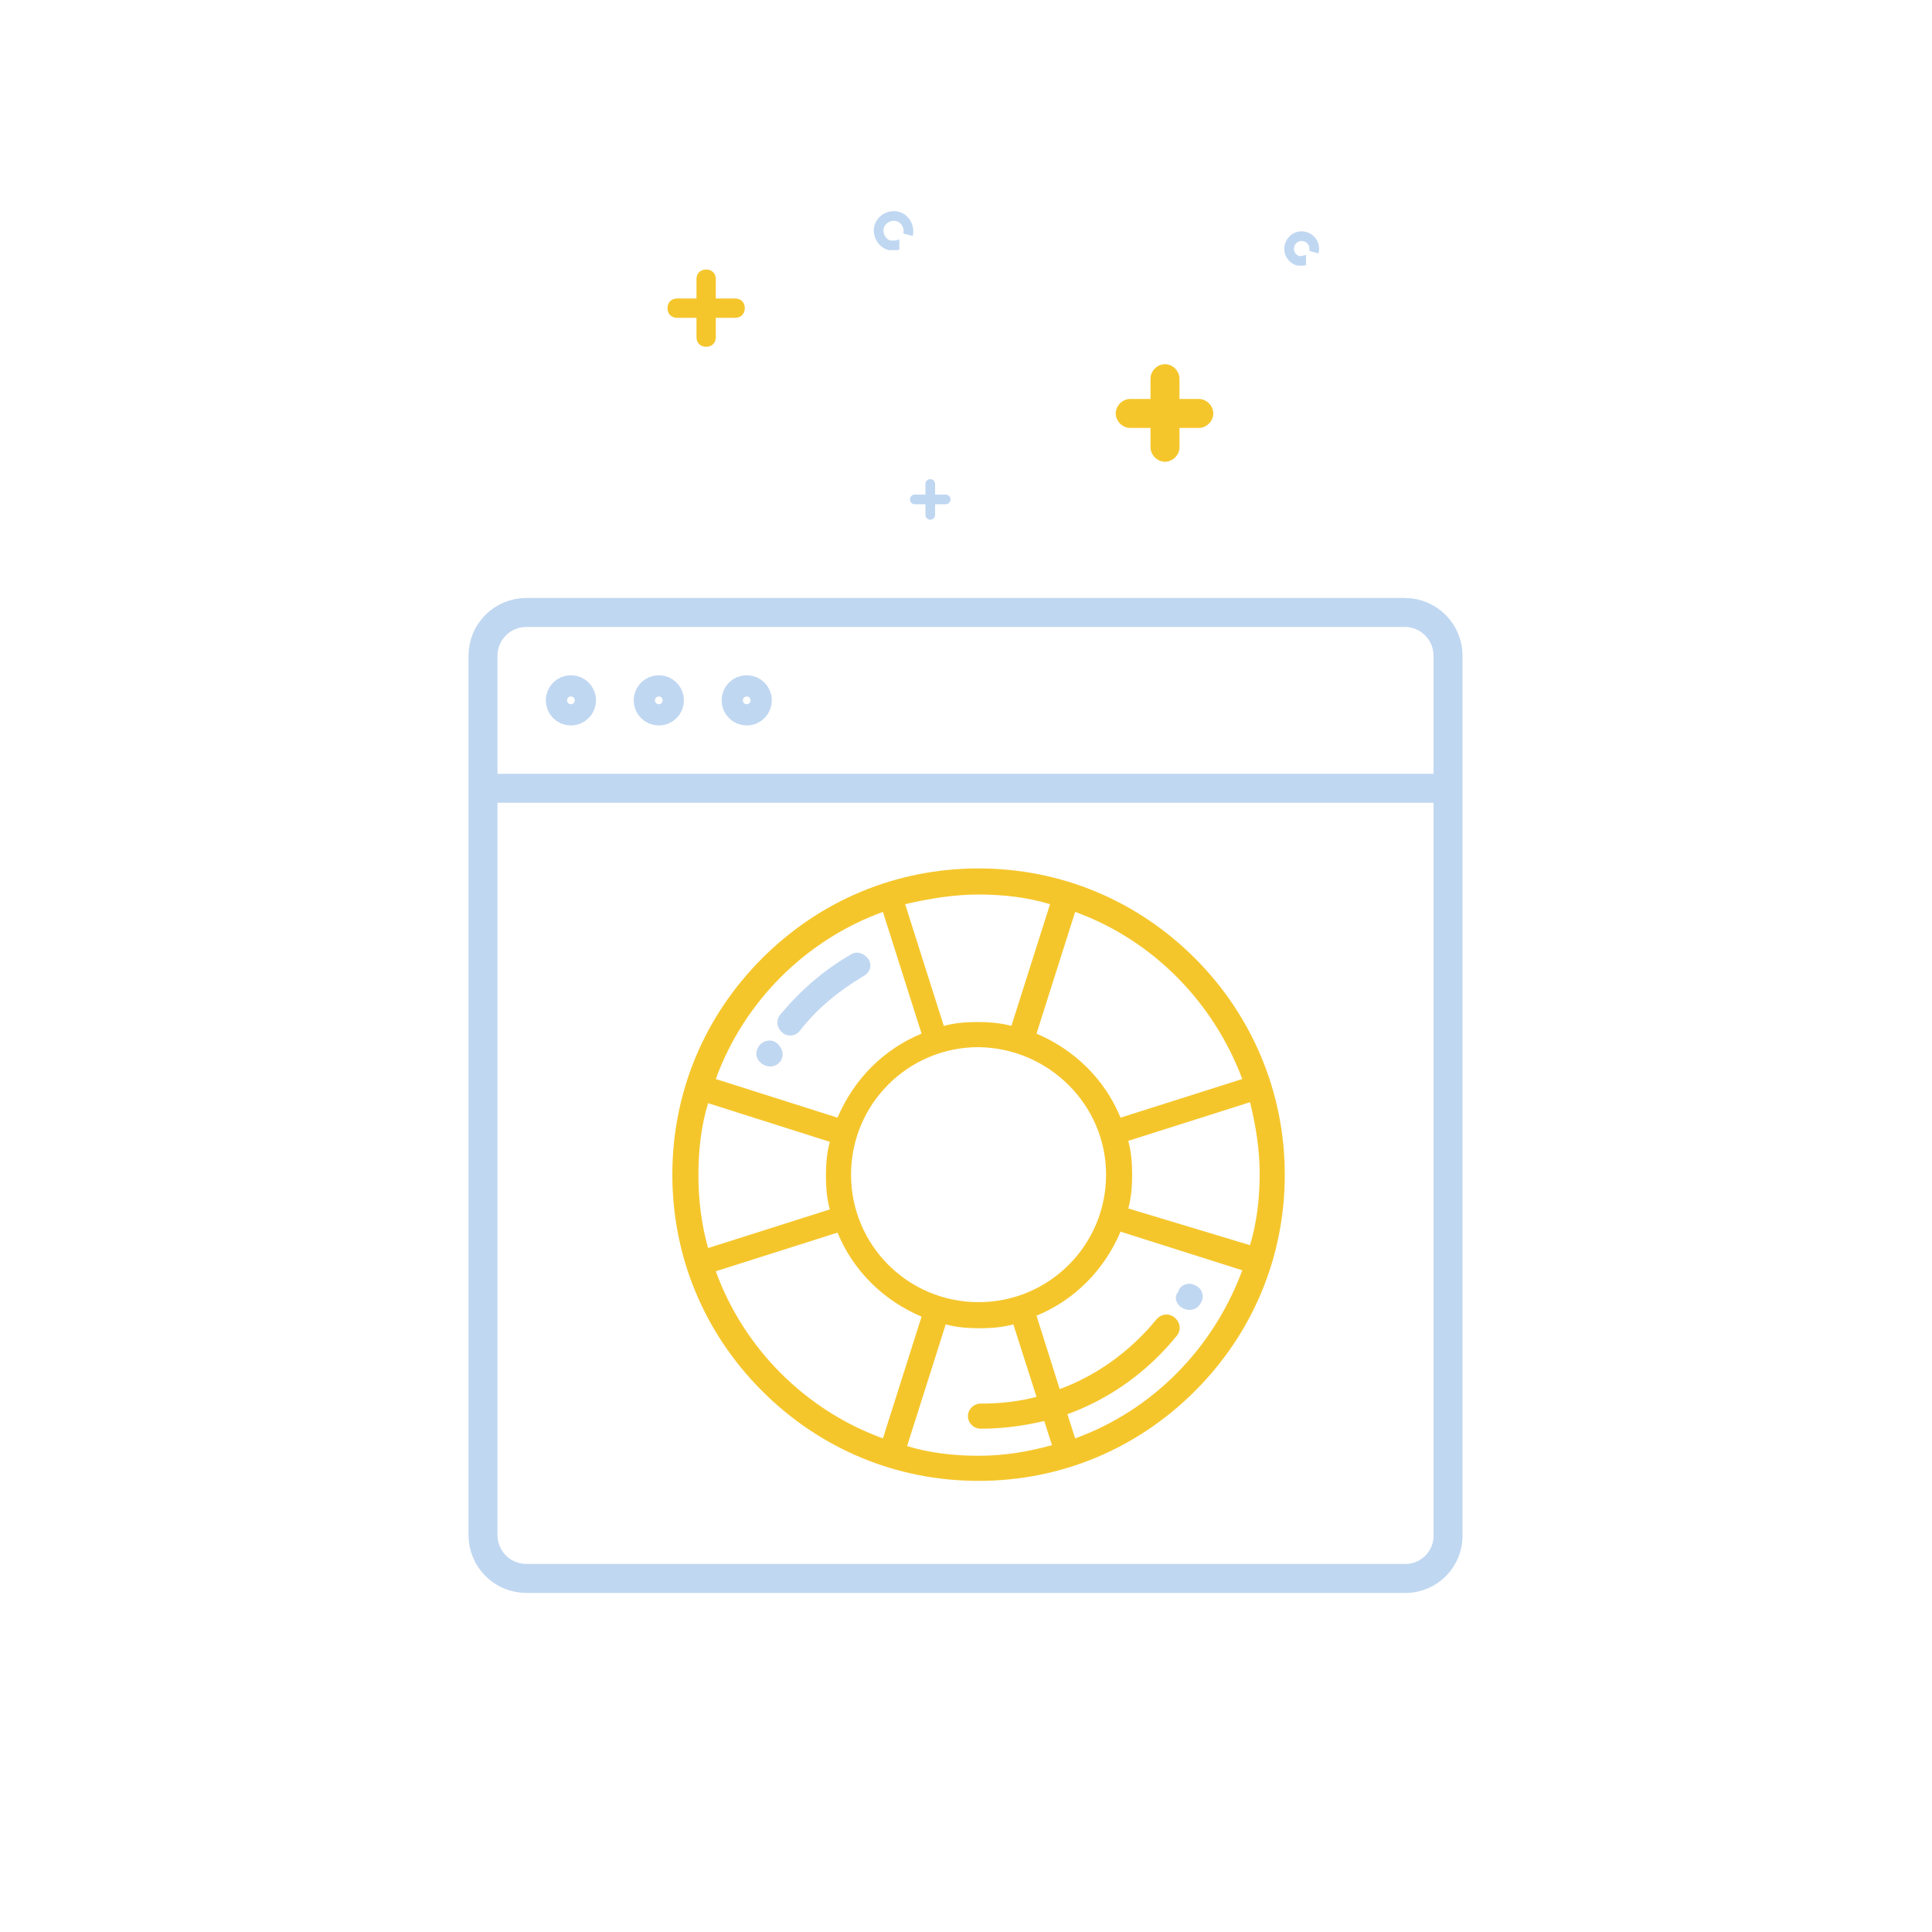 <svg version="1.1" id="Calque_1" xmlns="http://www.w3.org/2000/svg" x="0" y="0" viewBox="0 0 200 200" style="enable-background:new 0 0 200 200" xml:space="preserve"><style>.st0{fill:none;stroke:#c0d7f1;stroke-width:3;stroke-miterlimit:10}.st1{stroke-linecap:round;stroke-linejoin:round}.st1,.st2{fill:none;stroke:#c0d7f1;stroke-miterlimit:10}</style><path id="XMLID_25_" class="st0" d="M145.5 163.4h-91c-2.5 0-4.5-2-4.5-4.5v-91c0-2.5 2-4.5 4.5-4.5h90.9c2.5 0 4.5 2 4.5 4.5v90.9c.1 2.5-1.9 4.6-4.4 4.6z"/><circle id="XMLID_24_" class="st0" cx="59.1" cy="72.5" r="1.1"/><circle id="XMLID_23_" class="st0" cx="68.2" cy="72.5" r="1.1"/><circle id="XMLID_22_" class="st0" cx="77.3" cy="72.5" r="1.1"/><path id="XMLID_21_" class="st0" d="M50 81.6h100"/><g id="XMLID_28_"><path id="XMLID_30_" class="st1" d="M96.3 50.1v3.2"/><path id="XMLID_29_" class="st1" d="M97.9 51.7h-3.2"/></g><path id="XMLID_14_" class="st2" d="M93.1 25.3c-.1 0-.2.1-.3.1h-.7c-.8-.2-1.3-1.1-1.1-1.9s1.1-1.3 1.9-1.1c.8.2 1.3 1.1 1.1 1.9"/><path id="XMLID_16_" class="st2" d="M135.2 26.9c-.1 0-.2.1-.3.1h-.5c-.7-.2-1.1-.9-.9-1.6.2-.7.9-1.1 1.6-.9s1.1.9.9 1.6"/><path d="M124.1 41.3h-2v-2.1c0-.8-.7-1.5-1.5-1.5s-1.5.7-1.5 1.5v2.1H117c-.8 0-1.5.7-1.5 1.5s.7 1.5 1.5 1.5h2.1v2c0 .8.7 1.5 1.5 1.5s1.5-.7 1.5-1.5v-2h2c.8 0 1.5-.7 1.5-1.5s-.7-1.5-1.5-1.5zm-48-10.4h-2v-2c0-.6-.4-1-1-1s-1 .4-1 1v2h-2c-.6 0-1 .4-1 1s.4 1 1 1h2v2c0 .6.4 1 1 1s1-.4 1-1v-2h2c.6 0 1-.4 1-1s-.4-1-1-1zm47.6 68.3c-6-6-13.9-9.3-22.4-9.3s-16.4 3.3-22.4 9.3-9.3 13.9-9.3 22.4 3.3 16.4 9.3 22.4 13.9 9.3 22.4 9.3 16.4-3.3 22.4-9.3 9.3-13.9 9.3-22.4c0-8.4-3.3-16.4-9.3-22.4zm4.9 12.5-12.6 4c-1.6-3.9-4.7-7-8.7-8.7l4-12.6c8 2.9 14.3 9.3 17.3 17.3zm-14.1 9.9c0 7.3-5.9 13.2-13.2 13.2s-13.2-5.9-13.2-13.2c0-7.3 5.9-13.2 13.2-13.2 7.3.1 13.2 6 13.2 13.2zm-13.2-29c2.6 0 5.1.3 7.4 1l-4 12.6c-1.1-.3-2.3-.4-3.5-.4s-2.4.1-3.5.4l-4-12.6c2.6-.6 5.1-1 7.6-1zm-9.9 1.8 4 12.6c-3.9 1.6-7 4.7-8.7 8.7l-12.6-4c2.9-8 9.3-14.4 17.3-17.3zm-19.1 27.2c0-2.6.3-5.1 1-7.4l12.6 4c-.3 1.1-.4 2.3-.4 3.5s.1 2.4.4 3.5l-12.6 4c-.7-2.5-1-5-1-7.6zm1.8 10 12.6-4c1.6 3.9 4.7 7 8.7 8.7l-4 12.6c-8-2.9-14.4-9.3-17.3-17.3zm27.2 19.1c-2.6 0-5.1-.3-7.4-1l4-12.6c1.1.3 2.3.4 3.5.4s2.4-.1 3.5-.4l2.4 7.5c-1.9.5-3.8.7-5.8.7-.7 0-1.3.6-1.3 1.3 0 .7.6 1.3 1.3 1.3 2.3 0 4.5-.3 6.6-.8l.8 2.5c-2.5.7-5 1.1-7.6 1.1zm10-1.8-.8-2.5c4.4-1.6 8.3-4.4 11.3-8.1.5-.6.4-1.4-.2-1.9-.6-.5-1.4-.4-1.9.2-2.7 3.3-6.2 5.8-10 7.2l-2.4-7.6c3.9-1.6 7-4.7 8.7-8.7l12.6 4c-3 8.1-9.3 14.5-17.3 17.4zm5.5-23.8c.3-1.1.4-2.3.4-3.5s-.1-2.4-.4-3.5l12.6-4c.6 2.4 1 4.9 1 7.4 0 2.6-.3 5.1-1 7.4l-12.6-3.8z" style="fill:#f5c62c"/><path d="M89.9 99.3c-.4-.6-1.2-.9-1.8-.5-2.8 1.6-5.2 3.7-7.3 6.2-.5.6-.4 1.4.2 1.9.2.2.5.3.8.3.4 0 .8-.2 1-.5 1.8-2.3 4-4.1 6.5-5.6.8-.4 1-1.2.6-1.8zm32.5 36.1c.2.1.4.2.7.2.5 0 .9-.2 1.2-.7.4-.6.2-1.5-.5-1.8-.6-.4-1.5-.2-1.8.5v.1c-.5.5-.3 1.3.4 1.7zm-42.1-27.5c-.6-.4-1.5-.1-1.8.5-.4.6-.2 1.4.5 1.8.2.1.4.2.7.2.5 0 .9-.2 1.2-.7v-.1c.3-.5 0-1.3-.6-1.7z" style="fill:#c0d7f1"/></svg>